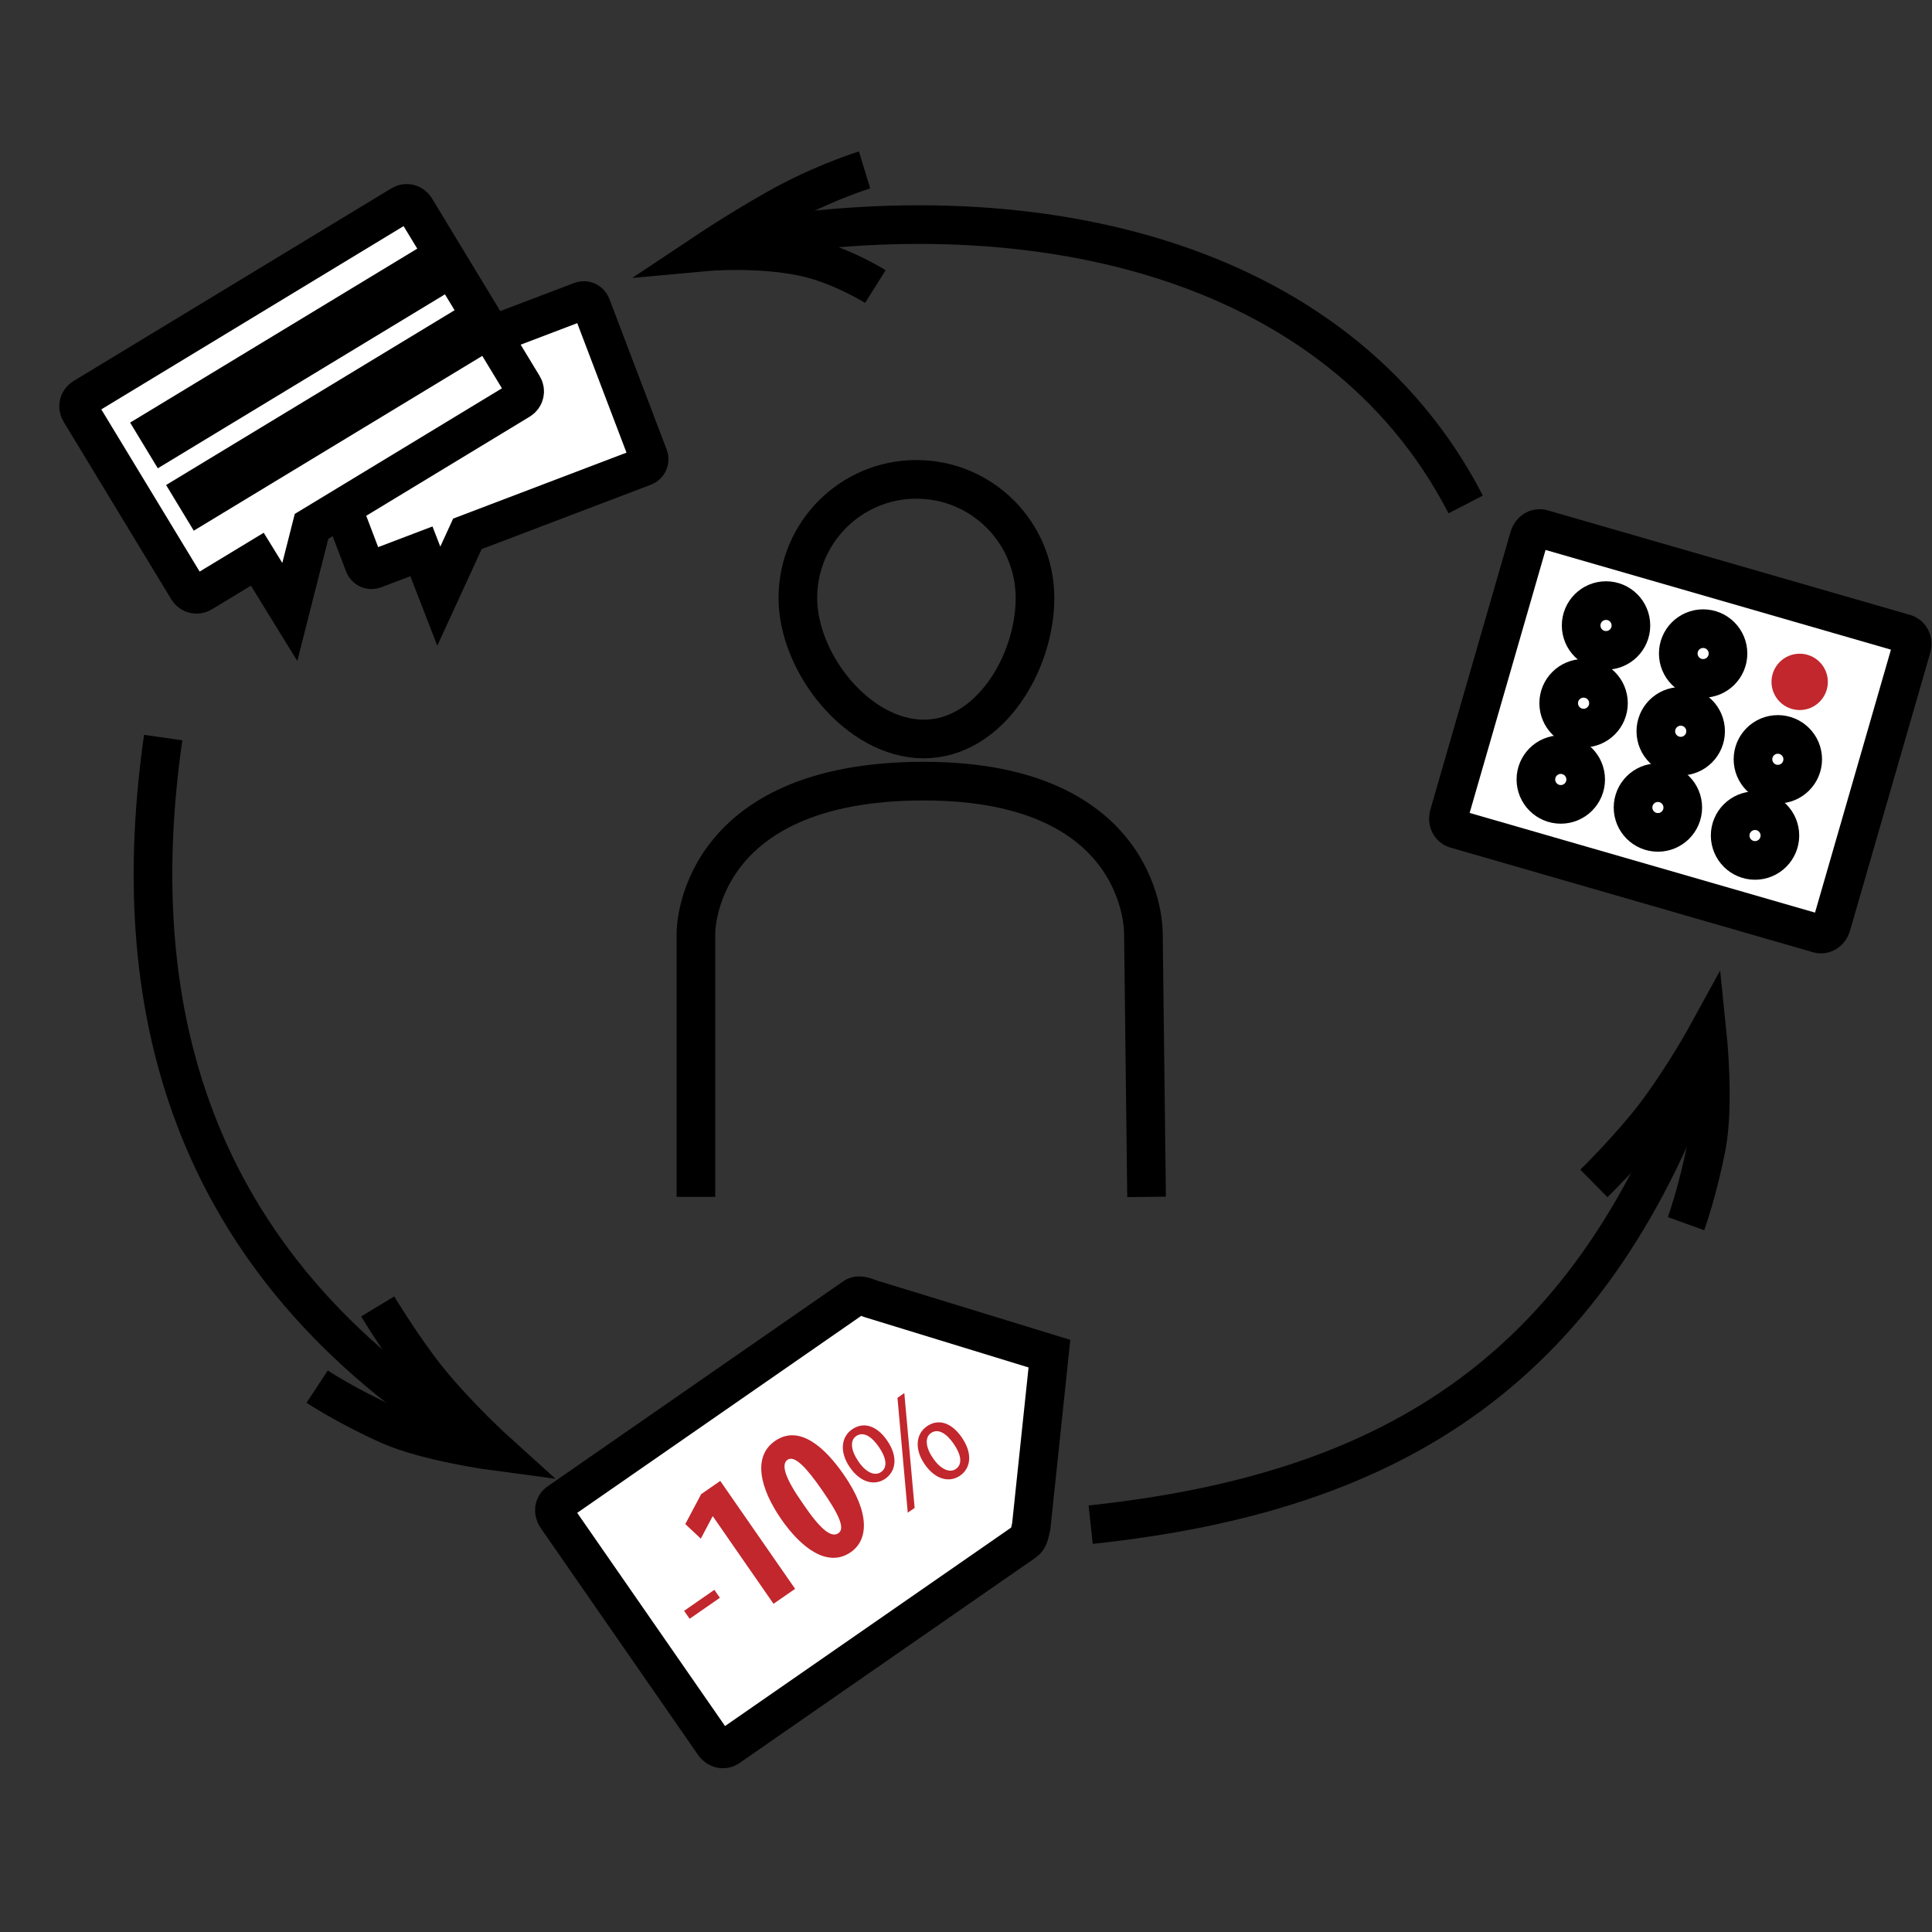 <?xml version="1.0" encoding="utf-8"?>
<!-- Generator: Adobe Illustrator 16.0.0, SVG Export Plug-In . SVG Version: 6.00 Build 0)  -->
<!DOCTYPE svg PUBLIC "-//W3C//DTD SVG 1.1//EN" "http://www.w3.org/Graphics/SVG/1.1/DTD/svg11.dtd">
<svg version="1.1" id="Layer_1" xmlns="http://www.w3.org/2000/svg" xmlns:xlink="http://www.w3.org/1999/xlink" x="0px" y="0px"
	 width="100px" height="100px" viewBox="910 490 100 100" enable-background="new 910 490 100 100" xml:space="preserve">
<rect x="910" y="490" width="100" height="100" fill="#333333" stroke="none"/>
<g id="msg">
</g>
<g id="event">
</g>
<g id="cupon">
</g>
<g id="user">
</g>
<g id="arrow">
	<g>
		<g>
			<path fill="#FFFFFF" stroke="#000000" stroke-width="2" stroke-miterlimit="10" d="M943.573,513.628
				c0.08,0.21-0.026,0.446-0.236,0.525l-9.144,3.479l-1.481,3.225l-0.9-2.32l-2.437,0.927c-0.21,0.08-0.446-0.025-0.526-0.236
				l-2.97-7.811c-0.081-0.21,0.026-0.446,0.236-0.526l13.961-5.31c0.21-0.08,0.446,0.026,0.526,0.236L943.573,513.628z"/>
			<path fill="#FFFFFF" stroke="#000000" stroke-width="2" stroke-miterlimit="10" d="M937.081,509.986
				c0.151,0.248,0.071,0.571-0.176,0.722l-10.779,6.535L925,521.675l-1.681-2.73l-2.873,1.741c-0.248,0.151-0.571,0.072-0.722-0.177
				l-5.582-9.207c-0.15-0.248-0.071-0.571,0.177-0.721l16.458-9.978c0.248-0.151,0.571-0.072,0.721,0.176L937.081,509.986z"/>
			
				<rect x="916.819" y="508.356" transform="matrix(-0.855 0.518 -0.518 -0.855 1979.372 464.323)" stroke="#000000" stroke-width="2" stroke-miterlimit="10" width="15.975" height="0.766"/>
			
				<rect x="918.678" y="511.562" transform="matrix(-0.855 0.518 -0.518 -0.855 1984.483 469.331)" stroke="#000000" stroke-width="2" stroke-miterlimit="10" width="15.974" height="0.765"/>
		</g>
		<g>
			<path fill="#FFFFFF" stroke="#000000" stroke-width="2" stroke-miterlimit="10" d="M1004.792,537.911
				c-0.091,0.311-0.39,0.5-0.668,0.418l-18.788-5.423c-0.279-0.08-0.433-0.398-0.343-0.711l4.158-14.404
				c0.09-0.311,0.39-0.499,0.669-0.418l18.786,5.422c0.28,0.081,0.434,0.399,0.344,0.711L1004.792,537.911z"/>
			<g>
				<circle fill="#FFFFFF" stroke="#000000" stroke-width="2" stroke-miterlimit="10" cx="993.128" cy="522.375" r="1.288"/>
				<circle fill="#FFFFFF" stroke="#000000" stroke-width="2" stroke-miterlimit="10" cx="998.154" cy="523.826" r="1.287"/>
				<circle fill="#C1272D" cx="1003.151" cy="525.294" r="1.458"/>
			</g>
			<g>
				<circle fill="#FFFFFF" stroke="#000000" stroke-width="2" stroke-miterlimit="10" cx="991.966" cy="526.398" r="1.288"/>
				<circle fill="#FFFFFF" stroke="#000000" stroke-width="2" stroke-miterlimit="10" cx="996.994" cy="527.85" r="1.288"/>
				<circle fill="#FFFFFF" stroke="#000000" stroke-width="2" stroke-miterlimit="10" cx="1002.021" cy="529.301" r="1.287"/>
			</g>
			<g>
				<circle fill="#FFFFFF" stroke="#000000" stroke-width="2" stroke-miterlimit="10" cx="990.786" cy="530.346" r="1.288"/>
				<circle fill="#FFFFFF" stroke="#000000" stroke-width="2" stroke-miterlimit="10" cx="995.813" cy="531.797" r="1.287"/>
				<circle fill="#FFFFFF" stroke="#000000" stroke-width="2" stroke-miterlimit="10" cx="1000.84" cy="533.248" r="1.287"/>
			</g>
		</g>
		<g>
			<path fill="#FFFFFF" stroke="#000000" stroke-width="2" stroke-miterlimit="10" d="M963.377,569.002
				c-0.096,0.425-0.127,0.649-0.356,0.808l-15.332,10.635c-0.228,0.157-0.556,0.08-0.732-0.174l-8.153-11.757
				c-0.177-0.254-0.135-0.588,0.092-0.746l15.333-10.635c0.227-0.156,0.554-0.007,0.847,0.096l9.242,2.836L963.377,569.002z"/>
			<g>
				<path fill="#C1272D" d="M946.975,572.289l0.287,0.412l-1.567,1.087l-0.286-0.412L946.975,572.289z"/>
				<path fill="#C1272D" d="M946.896,568.482l-0.017,0.013l-0.605,1.146l-0.803-0.755l0.82-1.548l0.989-0.686l3.875,5.586
					l-1.118,0.774L946.896,568.482z"/>
				<path fill="#C1272D" d="M953.668,566.319c1.39,2.003,1.272,3.393,0.371,4.019c-1.221,0.849-2.605-0.267-3.6-1.702
					c-1.115-1.609-1.487-3.245-0.327-4.051C951.4,563.691,952.744,564.986,953.668,566.319z M951.555,567.822
					c0.889,1.317,1.464,1.798,1.841,1.536c0.353-0.245,0.044-0.947-0.844-2.227c-0.829-1.195-1.43-1.823-1.791-1.572
					C950.409,565.805,950.646,566.53,951.555,567.822z"/>
				<path fill="#C1272D" d="M955.911,564.551c0.603,0.868,0.445,1.617-0.087,1.987c-0.514,0.356-1.244,0.251-1.826-0.575
					c-0.573-0.825-0.444-1.601,0.103-1.978C954.677,563.583,955.365,563.764,955.911,564.551z M954.427,565.636
					c0.353,0.535,0.826,0.798,1.175,0.557c0.368-0.256,0.261-0.763-0.118-1.308c-0.347-0.503-0.784-0.82-1.171-0.552
					C953.964,564.576,954.066,565.116,954.427,565.636z M956.986,568.296l-0.533-5.943l0.354-0.248l0.534,5.945L956.986,568.296z
					 M959.778,564.395c0.603,0.87,0.445,1.618-0.082,1.982c-0.513,0.358-1.243,0.253-1.821-0.567
					c-0.577-0.831-0.448-1.606,0.099-1.984C958.55,563.424,959.232,563.609,959.778,564.395z M958.294,565.48
					c0.359,0.531,0.839,0.791,1.182,0.554c0.368-0.256,0.26-0.765-0.118-1.31c-0.348-0.5-0.785-0.818-1.171-0.55
					C957.838,564.417,957.933,564.961,958.294,565.48z"/>
			</g>
		</g>
		<path fill="none" stroke="#000000" stroke-width="2" stroke-miterlimit="10" d="M946.021,551.95v-13.64
			c0,0-0.102-7.879,11.792-7.879c11.533,0,11.369,7.879,11.369,7.879l0.164,13.64"/>
		<path fill="none" stroke="#000000" stroke-width="2" stroke-miterlimit="10" d="M963.571,520.949c0,3.389-2.369,7.301-5.758,7.301
			c-3.39,0-6.516-3.912-6.516-7.301c0-3.39,2.748-6.137,6.137-6.137C960.824,514.812,963.571,517.559,963.571,520.949z"/>
		<g>
			<path fill="none" stroke="#000000" stroke-width="2" stroke-miterlimit="10" d="M947.335,502.611
				c15.782-2.977,31.863,0.584,38.529,13.499"/>
			<path fill="none" stroke="#000000" stroke-width="2" stroke-miterlimit="10" d="M955.309,504.832c0,0-1.818-1.141-3.721-1.539
				c-2.407-0.502-5.026-0.262-5.026-0.262s2.346-1.562,4.287-2.583c2.087-1.099,3.901-1.652,3.901-1.652"/>
		</g>
		<g>
			<path fill="none" stroke="#000000" stroke-width="2" stroke-miterlimit="10" d="M998.218,544.395
				c-5.717,16.378-15.881,22.83-31.765,24.521"/>
			<path fill="none" stroke="#000000" stroke-width="2" stroke-miterlimit="10" d="M992.501,551.255c0,0,1.9-1.876,3.13-3.488
				c1.489-1.956,2.74-4.24,2.74-4.24s0.372,3.584-0.033,5.739c-0.435,2.317-1.069,4.071-1.069,4.071"/>
		</g>
		<g>
			<path fill="none" stroke="#000000" stroke-width="2" stroke-miterlimit="10" d="M934.89,564.781
				c-15.618-9.521-18.342-23.314-16.444-36.604"/>
			<path fill="none" stroke="#000000" stroke-width="2" stroke-miterlimit="10" d="M929.55,557.621c0,0,1.381,2.286,2.663,3.858
				c1.555,1.905,3.485,3.65,3.485,3.65s-3.573-0.472-5.573-1.367c-2.152-0.964-3.71-1.989-3.71-1.989"/>
		</g>
	</g>
</g>
</svg>
